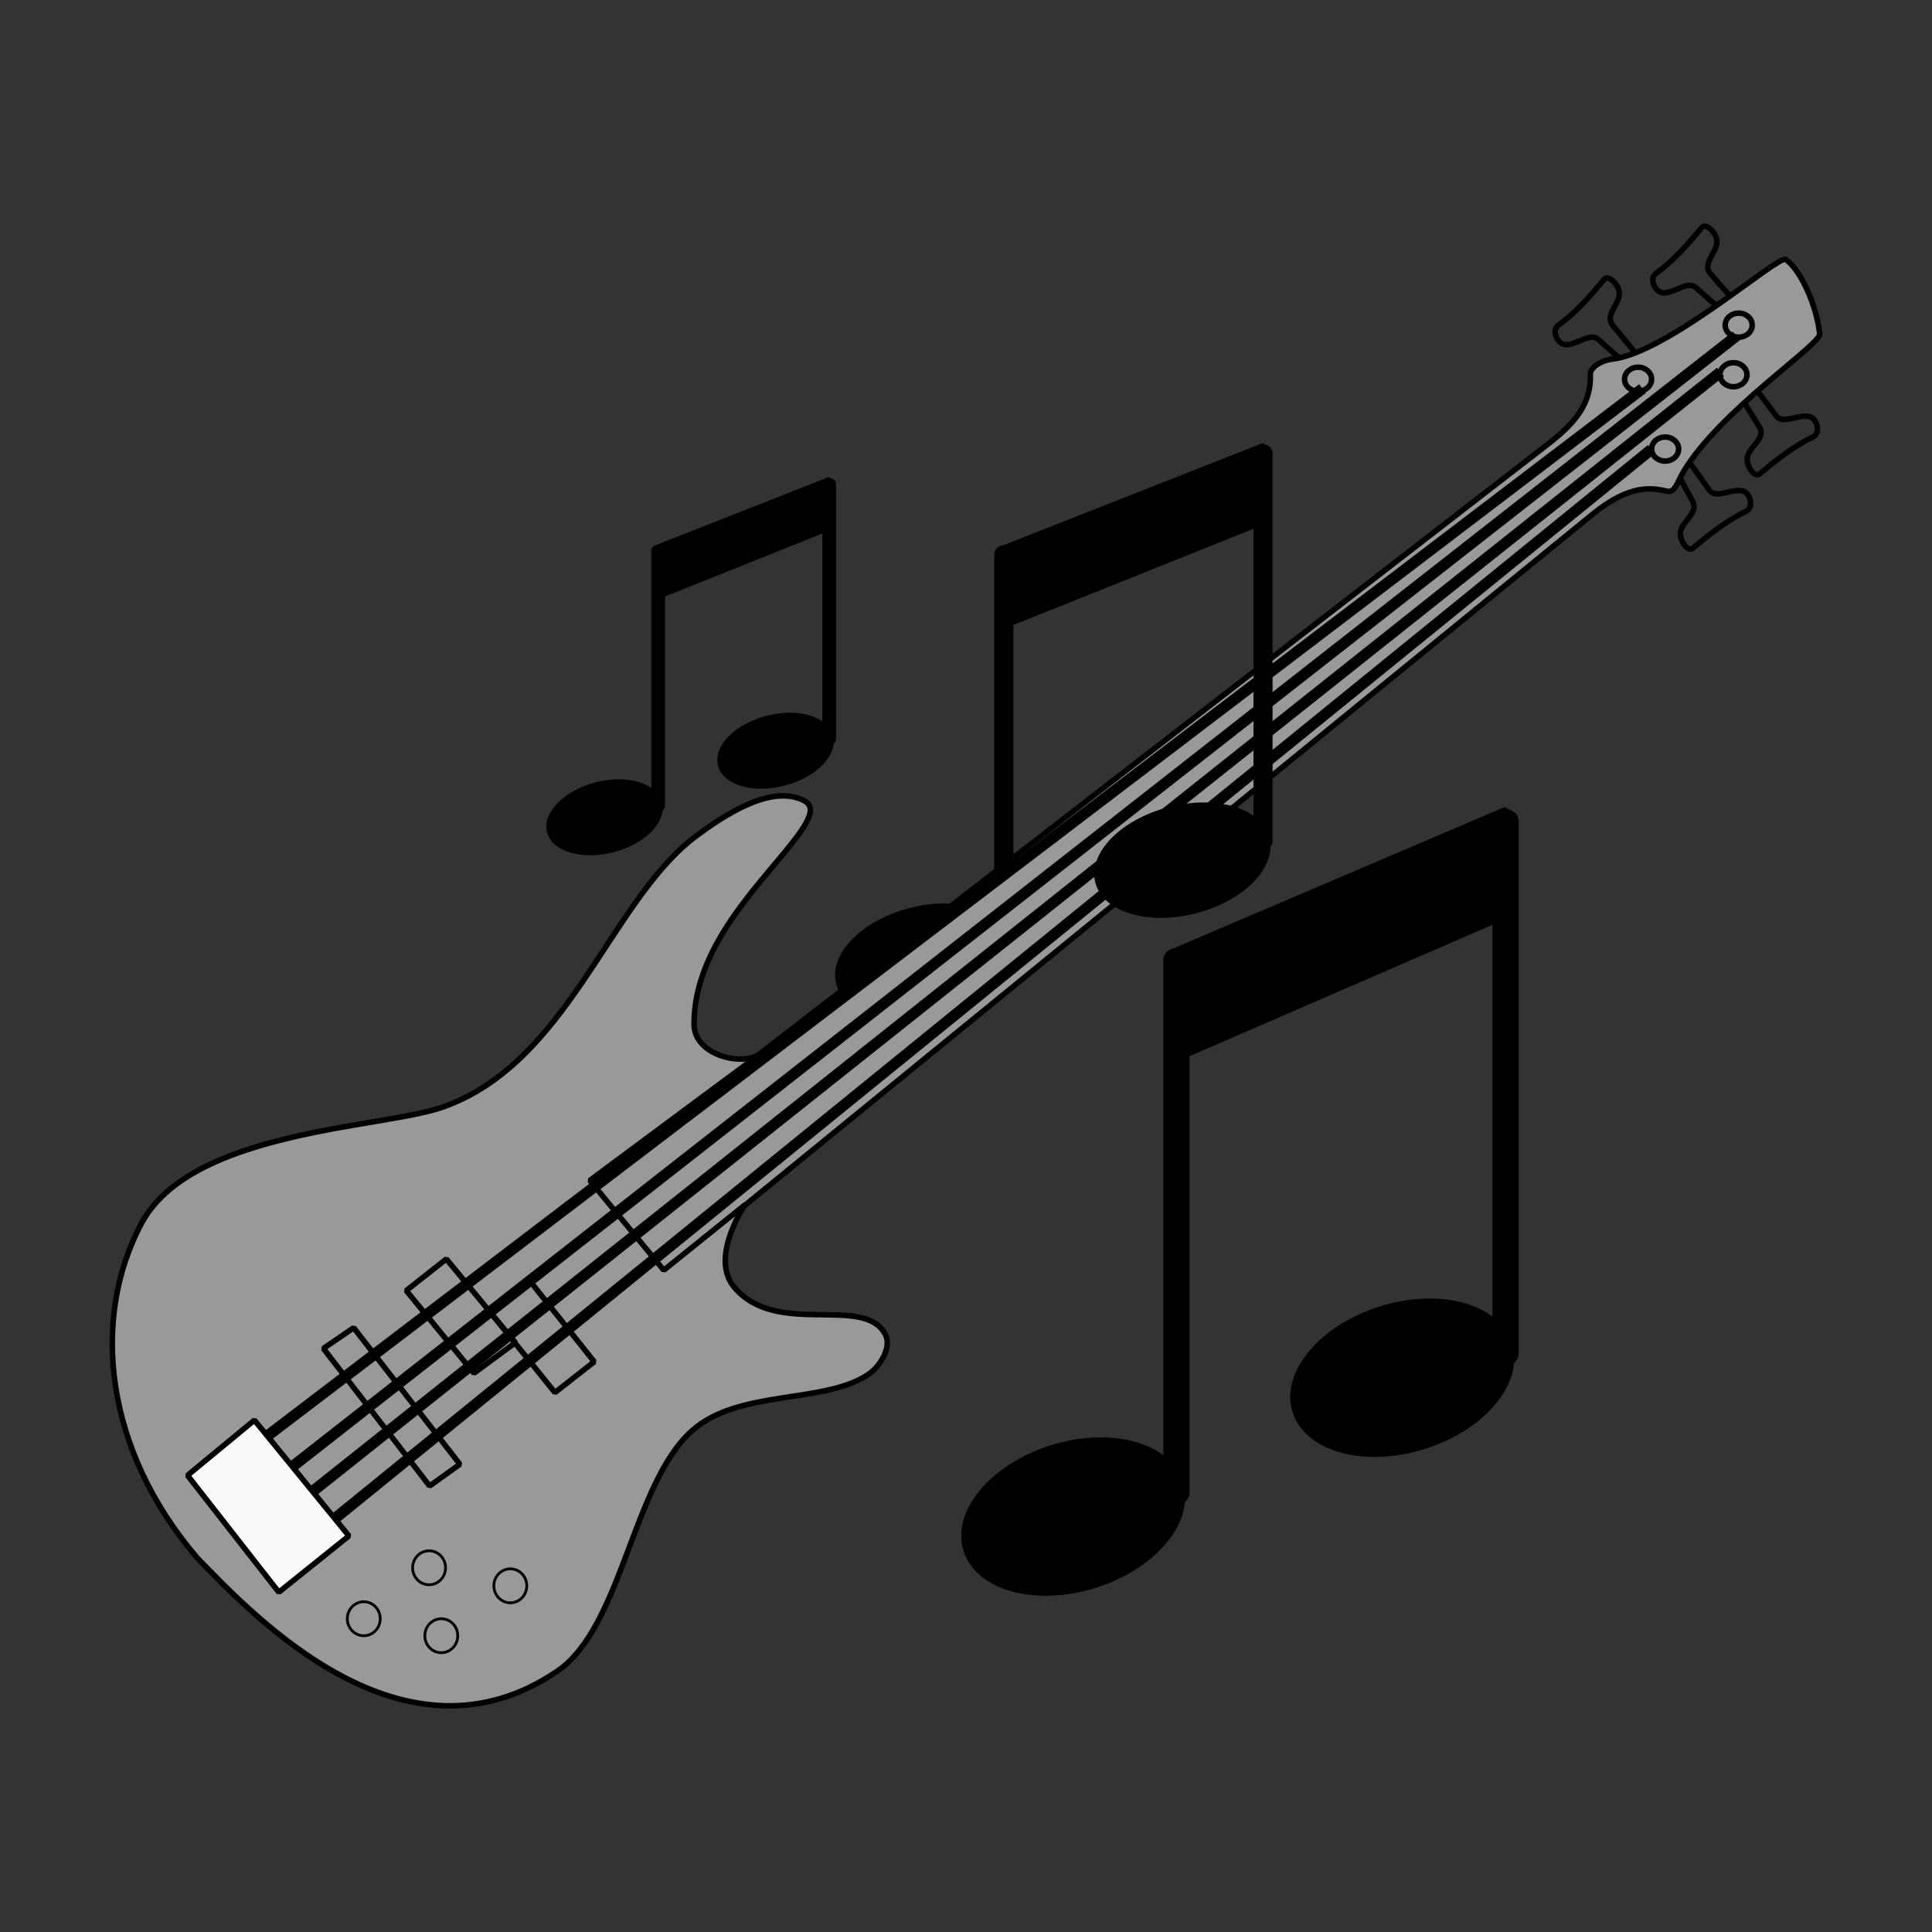 <?xml version="1.0" encoding="UTF-8" standalone="no"?>
<!-- Created with Inkscape (http://www.inkscape.org/) -->

<svg
   xmlns:dc="http://purl.org/dc/elements/1.1/"
   xmlns:cc="http://creativecommons.org/ns#"
   xmlns:rdf="http://www.w3.org/1999/02/22-rdf-syntax-ns#"
   xmlns:svg="http://www.w3.org/2000/svg"
   xmlns="http://www.w3.org/2000/svg"
   xmlns:sodipodi="http://sodipodi.sourceforge.net/DTD/sodipodi-0.dtd"
   xmlns:inkscape="http://www.inkscape.org/namespaces/inkscape"
   width="350"
   height="350"
   viewBox="0 0 350 350"
   id="svg2"
   version="1.1"
   inkscape:version="0.91 r13725"
   sodipodi:docname="tab2abc.svg"
   inkscape:export-filename="F:\T2FT\tab2abc\tab2abc\res\tab2abc.png"
   inkscape:export-xdpi="131.66"
   inkscape:export-ydpi="131.66">
  <rect x="0" y="0" width="350" height="350" fill="#333333" stroke="none"/>
  <defs
     id="defs4" />
  <sodipodi:namedview
     id="base"
     pagecolor="#ffffff"
     bordercolor="#666666"
     borderopacity="1.0"
     inkscape:pageopacity="0.0"
     inkscape:pageshadow="2"
     inkscape:zoom="1.953635"
     inkscape:cx="141.34247"
     inkscape:cy="217.94136"
     inkscape:document-units="px"
     inkscape:current-layer="layer1"
     showgrid="false"
     inkscape:window-width="1920"
     inkscape:window-height="1148"
     inkscape:window-x="-8"
     inkscape:window-y="-8"
     inkscape:window-maximized="1"
     fit-margin-top="0"
     fit-margin-left="0"
     fit-margin-right="0"
     fit-margin-bottom="0"
     units="px" />
  <g
     inkscape:label="Ebene 1"
     inkscape:groupmode="layer"
     id="layer1"
     transform="translate(-197.304,-259.598)">
    <ellipse
       style="opacity:1;fill:#000000;fill-opacity:1;stroke:#000000;stroke-width:0.869;stroke-linecap:square;stroke-linejoin:round;stroke-miterlimit:4;stroke-dasharray:none;stroke-dashoffset:0;stroke-opacity:1"
       id="ellipse4247"
       cx="155.042"
       cy="528.61"
       rx="15.793"
       ry="9.588"
       transform="matrix(0.95,-0.312,0.411,0.912,0,0)" />
    <path
       style="color:#000000;display:inline;overflow:visible;visibility:visible;fill:none;fill-rule:evenodd;stroke:#000000;stroke-width:3.466;stroke-linecap:round;stroke-linejoin:bevel;stroke-miterlimit:4;stroke-dasharray:none;stroke-dashoffset:0;stroke-opacity:1;marker:none;enable-background:accumulate"
       d="m 379.156,430.215 0,-70.124"
       id="path4249"
       inkscape:connector-curvature="0" />
    <path
       style="color:#000000;display:inline;overflow:visible;visibility:visible;fill:#000000;fill-rule:evenodd;stroke:#000000;stroke-width:0.867;stroke-linecap:round;stroke-linejoin:bevel;stroke-miterlimit:4;stroke-dasharray:none;stroke-dashoffset:0;stroke-opacity:1;marker:none;enable-background:accumulate"
       d="m 379.269,358.76 46.918,-18.482 0.541,13.707 -47.279,18.944 z"
       id="path4255"
       inkscape:connector-curvature="0" />
    <path
       style="color:#000000;display:inline;overflow:visible;visibility:visible;fill:#999999;fill-rule:evenodd;stroke:#000000;stroke-width:1;stroke-linecap:round;stroke-linejoin:bevel;stroke-miterlimit:4;stroke-dasharray:none;stroke-dashoffset:0;stroke-opacity:1;marker:none;enable-background:accumulate"
       d="m 222.9,481.282 c 9.018,-17.011 43.757,-17.243 54.733,-21.162 22.383,-7.992 29.892,-36.382 45.017,-48.48 6.212,-4.757 13.966,-9.513 19.623,-7.311 1.913,0.745 2.968,1.846 -0.094,6.158 -5.64,7.941 -19.161,19.743 -19.144,34.627 0.007,5.785 8.947,7.693 11.928,5.387 l 142.747,-110.427 c 4.639,-3.589 7.929,-7.181 7.695,-12.697 -0.045,-1.069 1.74,-2.462 4.075,-2.738 10.031,-1.186 30.05,-18.93 31.323,-18.039 2.848,1.994 5.637,8.595 6.156,13.467 0.212,1.99 -17.981,13.805 -24.649,24.937 -1.213,2.025 -1.551,3.902 -3.009,3.58 -2.534,-0.56 -6.545,-1.492 -13.511,4.188 L 332.173,478.012 c 0,0 -6.401,9.423 -1.828,14.813 7.727,9.107 23.368,1.241 27.318,8.465 1.269,2.32 -0.881,5.839 -3.078,7.311 -8.052,5.392 -23.47,2.621 -31.935,10.196 -10.785,9.651 -12.648,35.589 -24.432,43.574 -27.721,18.784 -54.721,-9.742 -65.217,-20.585 -16.658,-19.512 -19.338,-43.079 -10.1,-60.504 z"
       id="path4147"
       inkscape:connector-curvature="0"
       sodipodi:nodetypes="sscsssssssssssscssssscs" />
    <ellipse
       style="opacity:1;fill:none;fill-opacity:1;stroke:#000000;stroke-width:0.5;stroke-linecap:round;stroke-linejoin:round;stroke-miterlimit:10;stroke-dasharray:none;stroke-dashoffset:0;stroke-opacity:1"
       id="path4151"
       cx="275.036"
       cy="543.614"
       rx="2.982"
       ry="3.078" />
    <ellipse
       style="opacity:1;fill:none;fill-opacity:1;stroke:#000000;stroke-width:0.5;stroke-linecap:round;stroke-linejoin:round;stroke-miterlimit:10;stroke-dasharray:none;stroke-dashoffset:0;stroke-opacity:1"
       id="path4151-5"
       cx="289.753"
       cy="546.884"
       rx="2.982"
       ry="3.078" />
    <ellipse
       style="opacity:1;fill:none;fill-opacity:1;stroke:#000000;stroke-width:0.5;stroke-linecap:round;stroke-linejoin:round;stroke-miterlimit:10;stroke-dasharray:none;stroke-dashoffset:0;stroke-opacity:1"
       id="path4151-58"
       cx="277.248"
       cy="555.926"
       rx="2.982"
       ry="3.078" />
    <ellipse
       style="opacity:1;fill:none;fill-opacity:1;stroke:#000000;stroke-width:0.5;stroke-linecap:round;stroke-linejoin:round;stroke-miterlimit:10;stroke-dasharray:none;stroke-dashoffset:0;stroke-opacity:1"
       id="path4151-9"
       cx="263.204"
       cy="552.848"
       rx="2.982"
       ry="3.078" />
    <path
       style="color:#000000;display:inline;overflow:visible;visibility:visible;fill:none;fill-rule:evenodd;stroke:#000000;stroke-width:1;stroke-linecap:round;stroke-linejoin:bevel;stroke-miterlimit:4;stroke-dasharray:none;stroke-dashoffset:0;stroke-opacity:1;marker:none;enable-background:accumulate"
       d="m 270.9,493.402 7.262,-5.723 12.505,15.15 -7.503,5.531 z"
       id="path4180"
       inkscape:connector-curvature="0"
       sodipodi:nodetypes="ccccc" />
    <path
       style="color:#000000;display:inline;overflow:visible;visibility:visible;fill:none;fill-rule:evenodd;stroke:#000000;stroke-width:1;stroke-linecap:round;stroke-linejoin:bevel;stroke-miterlimit:4;stroke-dasharray:none;stroke-dashoffset:0;stroke-opacity:1;marker:none;enable-background:accumulate"
       d="m 255.894,503.887 5.483,-3.751 19.238,24.721 -5.483,3.944 z"
       id="path4182"
       inkscape:connector-curvature="0"
       sodipodi:nodetypes="ccccc" />
    <path
       style="color:#000000;display:inline;overflow:visible;visibility:visible;fill:none;fill-rule:evenodd;stroke:#000000;stroke-width:1;stroke-linecap:round;stroke-linejoin:bevel;stroke-miterlimit:4;stroke-dasharray:none;stroke-dashoffset:0;stroke-opacity:1;marker:none;enable-background:accumulate"
       d="m 297.833,511.871 7.118,-5.579 -11.88,-14.91 -7.166,5.675 z"
       id="path4184"
       inkscape:connector-curvature="0"
       sodipodi:nodetypes="ccccc" />
    <path
       style="color:#000000;display:inline;overflow:visible;visibility:visible;fill:none;fill-rule:evenodd;stroke:#000000;stroke-width:1;stroke-linecap:round;stroke-linejoin:bevel;stroke-miterlimit:4;stroke-dasharray:none;stroke-dashoffset:0;stroke-opacity:1;marker:none;enable-background:accumulate"
       d="m 334.761,450.729 -30.608,22.718 13.399,16.256 14.624,-11.767"
       id="path4186"
       inkscape:connector-curvature="0"
       sodipodi:nodetypes="cccc" />
    <path
       style="color:#000000;display:inline;overflow:visible;visibility:visible;fill:none;fill-rule:evenodd;stroke:#000000;stroke-width:2;stroke-linecap:square;stroke-linejoin:bevel;stroke-miterlimit:4;stroke-dasharray:none;stroke-dashoffset:0;stroke-opacity:1;marker:none;enable-background:accumulate"
       d="M 245.698,519.758 494.057,330.611"
       id="path4188"
       inkscape:connector-curvature="0" />
    <path
       style="color:#000000;display:inline;overflow:visible;visibility:visible;fill:none;fill-rule:evenodd;stroke:#000000;stroke-width:2;stroke-linecap:square;stroke-linejoin:bevel;stroke-miterlimit:4;stroke-dasharray:none;stroke-dashoffset:0;stroke-opacity:1;marker:none;enable-background:accumulate"
       d="M 250.284,525.276 511.062,321.088"
       id="path4190"
       inkscape:connector-curvature="0" />
    <path
       style="color:#000000;display:inline;overflow:visible;visibility:visible;fill:none;fill-rule:evenodd;stroke:#000000;stroke-width:2;stroke-linecap:square;stroke-linejoin:bevel;stroke-miterlimit:4;stroke-dasharray:none;stroke-dashoffset:0;stroke-opacity:1;marker:none;enable-background:accumulate"
       d="M 253.957,529.765 508.205,327.618"
       id="path4192"
       inkscape:connector-curvature="0" />
    <path
       style="color:#000000;display:inline;overflow:visible;visibility:visible;fill:none;fill-rule:evenodd;stroke:#000000;stroke-width:2;stroke-linecap:square;stroke-linejoin:bevel;stroke-miterlimit:4;stroke-dasharray:none;stroke-dashoffset:0;stroke-opacity:1;marker:none;enable-background:accumulate"
       d="M 495.69,341.629 258.174,534.526"
       id="path4196"
       inkscape:connector-curvature="0" />
    <ellipse
       style="opacity:1;fill:none;fill-opacity:1;stroke:#000000;stroke-width:1;stroke-linecap:square;stroke-linejoin:round;stroke-miterlimit:4;stroke-dasharray:none;stroke-dashoffset:0;stroke-opacity:1"
       id="path4198"
       cx="494.057"
       cy="328.298"
       rx="2.449"
       ry="2.177" />
    <ellipse
       ry="2.177"
       rx="2.449"
       cy="318.503"
       cx="512.286"
       id="ellipse4200"
       style="opacity:1;fill:none;fill-opacity:1;stroke:#000000;stroke-width:1;stroke-linecap:square;stroke-linejoin:round;stroke-miterlimit:4;stroke-dasharray:none;stroke-dashoffset:0;stroke-opacity:1" />
    <ellipse
       style="opacity:1;fill:none;fill-opacity:1;stroke:#000000;stroke-width:1;stroke-linecap:square;stroke-linejoin:round;stroke-miterlimit:4;stroke-dasharray:none;stroke-dashoffset:0;stroke-opacity:1"
       id="ellipse4202"
       cx="511.334"
       cy="327.482"
       rx="2.449"
       ry="2.177" />
    <ellipse
       ry="2.177"
       rx="2.449"
       cy="340.949"
       cx="498.955"
       id="ellipse4204"
       style="opacity:1;fill:none;fill-opacity:1;stroke:#000000;stroke-width:1;stroke-linecap:square;stroke-linejoin:round;stroke-miterlimit:4;stroke-dasharray:none;stroke-dashoffset:0;stroke-opacity:1" />
    <path
       style="color:#000000;display:inline;overflow:visible;visibility:visible;fill:none;fill-rule:evenodd;stroke:#000000;stroke-width:1;stroke-linecap:round;stroke-linejoin:bevel;stroke-miterlimit:4;stroke-dasharray:none;stroke-dashoffset:0;stroke-opacity:1;marker:none;enable-background:accumulate"
       d="m 493.442,323.346 -4.01,-4.842 c -1.405,-1.697 1.088,-3.686 1.224,-5.577 0.114,-1.573 -1.916,-3.672 -2.721,-2.721 -2.878,3.404 -5.207,6.04 -8.298,8.298 -1.406,1.027 -0.094,3.542 1.36,3.537 2.126,-0.007 4.356,-2.274 5.849,-0.952 l 3.537,3.129"
       id="path4206"
       inkscape:connector-curvature="0"
       sodipodi:nodetypes="cssssssc" />
    <path
       sodipodi:nodetypes="cssssssc"
       inkscape:connector-curvature="0"
       id="path4208"
       d="m 510.549,313.046 -3.432,-3.929 c -1.45,-1.659 1.088,-3.686 1.224,-5.577 0.114,-1.573 -1.916,-3.672 -2.721,-2.721 -2.878,3.404 -5.207,6.04 -8.298,8.298 -1.406,1.027 -0.094,3.542 1.36,3.537 2.126,-0.007 4.356,-2.274 5.849,-0.952 l 3.537,3.129"
       style="color:#000000;display:inline;overflow:visible;visibility:visible;fill:none;fill-rule:evenodd;stroke:#000000;stroke-width:1;stroke-linecap:round;stroke-linejoin:bevel;stroke-miterlimit:4;stroke-dasharray:none;stroke-dashoffset:0;stroke-opacity:1;marker:none;enable-background:accumulate" />
    <path
       style="color:#000000;display:inline;overflow:visible;visibility:visible;fill:none;fill-rule:evenodd;stroke:#000000;stroke-width:1;stroke-linecap:round;stroke-linejoin:bevel;stroke-miterlimit:4;stroke-dasharray:none;stroke-dashoffset:0;stroke-opacity:1;marker:none;enable-background:accumulate"
       d="m 513.401,332.699 2.673,4.322 c 1.159,1.874 -1.726,3.434 -2.196,5.271 -0.392,1.528 1.233,3.955 2.194,3.161 3.438,-2.839 6.197,-5.018 9.641,-6.691 1.566,-0.761 0.722,-3.469 -0.71,-3.722 -2.093,-0.371 -4.724,1.489 -5.926,-0.103 l -3.309,-4.381"
       id="path4210"
       inkscape:connector-curvature="0"
       sodipodi:nodetypes="cssssssc" />
    <path
       sodipodi:nodetypes="cssssssc"
       inkscape:connector-curvature="0"
       id="path4212"
       d="m 501.823,346.503 2.144,3.985 c 1.044,1.94 -1.726,3.434 -2.196,5.271 -0.392,1.528 1.233,3.955 2.194,3.161 3.438,-2.839 6.197,-5.018 9.641,-6.691 1.566,-0.761 0.722,-3.469 -0.71,-3.722 -2.093,-0.371 -4.769,1.522 -5.926,-0.103 l -3.357,-4.718"
       style="color:#000000;display:inline;overflow:visible;visibility:visible;fill:none;fill-rule:evenodd;stroke:#000000;stroke-width:1;stroke-linecap:round;stroke-linejoin:bevel;stroke-miterlimit:4;stroke-dasharray:none;stroke-dashoffset:0;stroke-opacity:1;marker:none;enable-background:accumulate" />
    <path
       style="color:#000000;display:inline;overflow:visible;visibility:visible;fill:#f9f9f9;fill-rule:evenodd;stroke:#000000;stroke-width:1;stroke-linecap:round;stroke-linejoin:bevel;stroke-miterlimit:4;stroke-dasharray:none;stroke-dashoffset:0;stroke-opacity:1;marker:none;enable-background:accumulate"
       d="m 231.269,526.877 12.12,-10.004 17.122,20.97 -12.697,10.196 z"
       id="path4149"
       inkscape:connector-curvature="0" />
    <g
       id="g4226"
       transform="matrix(1.191,0,0,1.101,-90.534,-101.452)">
      <ellipse
         transform="matrix(0.933,-0.359,0.359,0.933,0,0)"
         ry="11.699"
         rx="17.14"
         cy="684.571"
         cx="170.592"
         id="path4214"
         style="opacity:1;fill:#000000;fill-opacity:1;stroke:#000000;stroke-width:1;stroke-linecap:square;stroke-linejoin:round;stroke-miterlimit:4;stroke-dasharray:none;stroke-dashoffset:0;stroke-opacity:1" />
      <path
         inkscape:connector-curvature="0"
         id="path4216"
         d="m 420.618,573.514 0,-87.593"
         style="color:#000000;display:inline;overflow:visible;visibility:visible;fill:none;fill-rule:evenodd;stroke:#000000;stroke-width:4;stroke-linecap:round;stroke-linejoin:bevel;stroke-miterlimit:4;stroke-dasharray:none;stroke-dashoffset:0;stroke-opacity:1;marker:none;enable-background:accumulate" />
      <ellipse
         style="opacity:1;fill:#000000;fill-opacity:1;stroke:#000000;stroke-width:1;stroke-linecap:square;stroke-linejoin:round;stroke-miterlimit:4;stroke-dasharray:none;stroke-dashoffset:0;stroke-opacity:1"
         id="ellipse4218"
         cx="225.521"
         cy="681.224"
         rx="17.14"
         ry="11.699"
         transform="matrix(0.933,-0.359,0.359,0.933,0,0)" />
      <path
         style="color:#000000;display:inline;overflow:visible;visibility:visible;fill:none;fill-rule:evenodd;stroke:#000000;stroke-width:4;stroke-linecap:round;stroke-linejoin:bevel;stroke-miterlimit:4;stroke-dasharray:none;stroke-dashoffset:0;stroke-opacity:1;marker:none;enable-background:accumulate"
         d="m 470.679,550.661 0,-87.593"
         id="path4220"
         inkscape:connector-curvature="0" />
      <path
         inkscape:connector-curvature="0"
         id="path4224"
         d="m 420.739,484.259 50.019,-23.086 0.577,17.122 -50.404,23.663 z"
         style="color:#000000;display:inline;overflow:visible;visibility:visible;fill:#000000;fill-rule:evenodd;stroke:#000000;stroke-width:1;stroke-linecap:round;stroke-linejoin:bevel;stroke-miterlimit:4;stroke-dasharray:none;stroke-dashoffset:0;stroke-opacity:1;marker:none;enable-background:accumulate" />
    </g>
    <g
       transform="matrix(0.619,0,0,0.528,56.171,102.759)"
       id="g4233">
      <ellipse
         style="opacity:1;fill:#000000;fill-opacity:1;stroke:#000000;stroke-width:1;stroke-linecap:square;stroke-linejoin:round;stroke-miterlimit:4;stroke-dasharray:none;stroke-dashoffset:0;stroke-opacity:1"
         id="ellipse4235"
         cx="170.592"
         cy="684.571"
         rx="17.14"
         ry="11.699"
         transform="matrix(0.933,-0.359,0.359,0.933,0,0)" />
      <path
         style="color:#000000;display:inline;overflow:visible;visibility:visible;fill:none;fill-rule:evenodd;stroke:#000000;stroke-width:4;stroke-linecap:round;stroke-linejoin:bevel;stroke-miterlimit:4;stroke-dasharray:none;stroke-dashoffset:0;stroke-opacity:1;marker:none;enable-background:accumulate"
         d="m 420.618,573.514 0,-87.593"
         id="path4237"
         inkscape:connector-curvature="0" />
      <ellipse
         transform="matrix(0.933,-0.359,0.359,0.933,0,0)"
         ry="11.699"
         rx="17.14"
         cy="681.224"
         cx="225.521"
         id="ellipse4239"
         style="opacity:1;fill:#000000;fill-opacity:1;stroke:#000000;stroke-width:1;stroke-linecap:square;stroke-linejoin:round;stroke-miterlimit:4;stroke-dasharray:none;stroke-dashoffset:0;stroke-opacity:1" />
      <path
         inkscape:connector-curvature="0"
         id="path4241"
         d="m 470.679,550.661 0,-87.593"
         style="color:#000000;display:inline;overflow:visible;visibility:visible;fill:none;fill-rule:evenodd;stroke:#000000;stroke-width:4;stroke-linecap:round;stroke-linejoin:bevel;stroke-miterlimit:4;stroke-dasharray:none;stroke-dashoffset:0;stroke-opacity:1;marker:none;enable-background:accumulate" />
      <path
         style="color:#000000;display:inline;overflow:visible;visibility:visible;fill:#000000;fill-rule:evenodd;stroke:#000000;stroke-width:1;stroke-linecap:round;stroke-linejoin:bevel;stroke-miterlimit:4;stroke-dasharray:none;stroke-dashoffset:0;stroke-opacity:1;marker:none;enable-background:accumulate"
         d="m 420.739,484.259 50.019,-23.086 0.577,17.122 -50.404,23.663 z"
         id="path4243"
         inkscape:connector-curvature="0" />
    </g>
    <ellipse
       transform="matrix(0.95,-0.312,0.411,0.912,0,0)"
       ry="9.588"
       rx="15.793"
       cy="525.868"
       cx="205.654"
       id="ellipse4251"
       style="opacity:1;fill:#000000;fill-opacity:1;stroke:#000000;stroke-width:0.869;stroke-linecap:square;stroke-linejoin:round;stroke-miterlimit:4;stroke-dasharray:none;stroke-dashoffset:0;stroke-opacity:1" />
    <path
       inkscape:connector-curvature="0"
       id="path4253"
       d="m 426.113,411.919 0,-70.124"
       style="color:#000000;display:inline;overflow:visible;visibility:visible;fill:none;fill-rule:evenodd;stroke:#000000;stroke-width:3.466;stroke-linecap:round;stroke-linejoin:bevel;stroke-miterlimit:4;stroke-dasharray:none;stroke-dashoffset:0;stroke-opacity:1;marker:none;enable-background:accumulate" />
  </g>
</svg>

